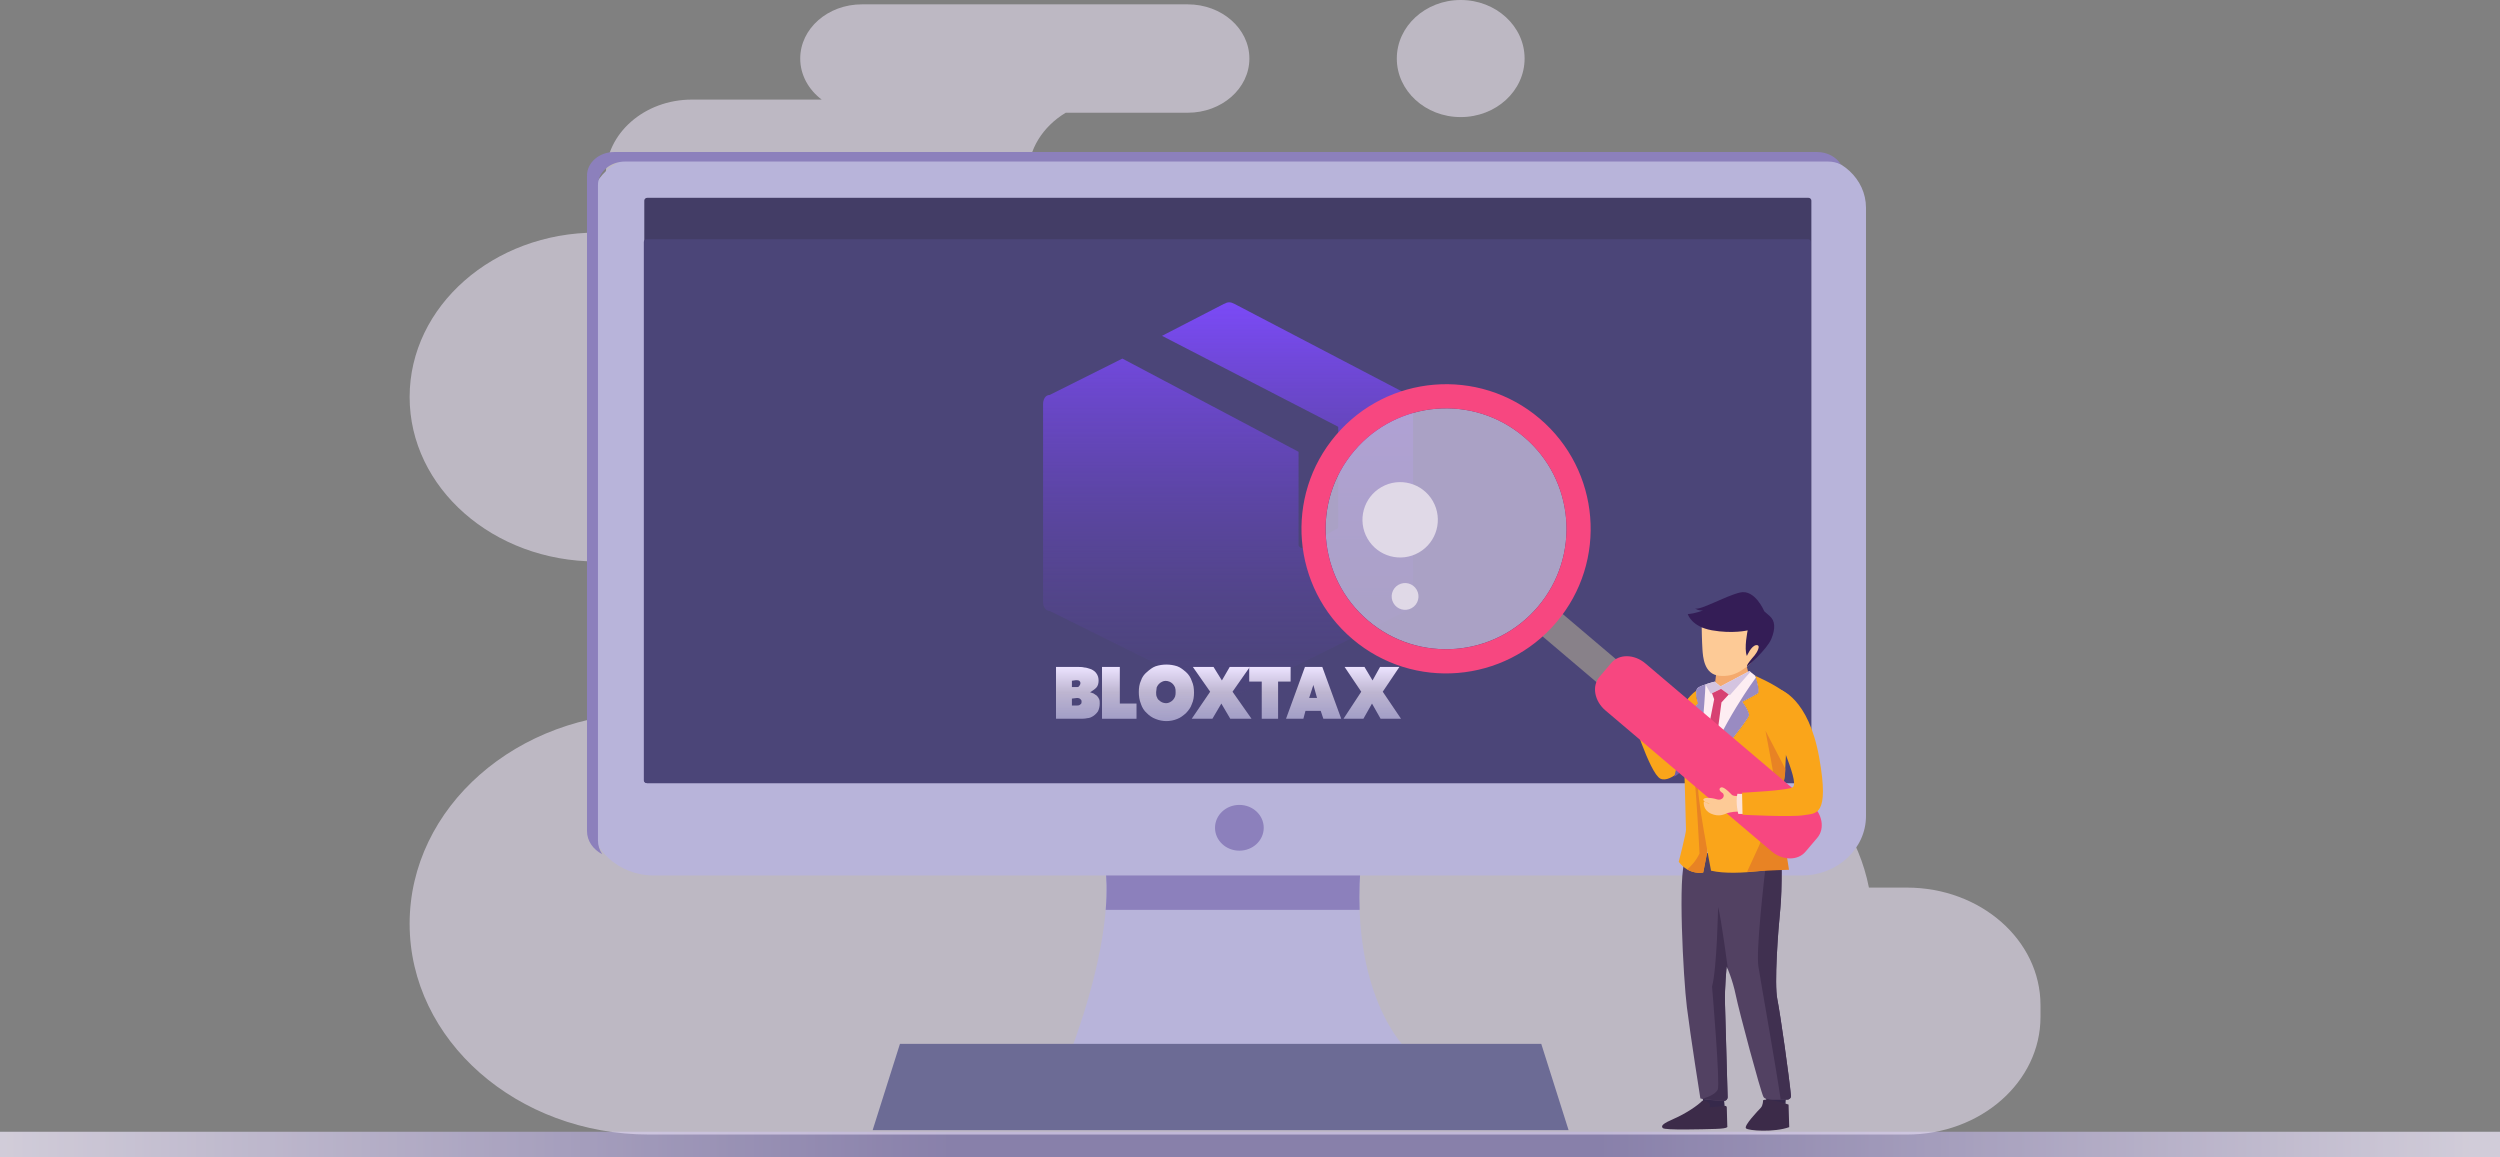 <svg width="592" height="274" viewBox="0 0 592 274" fill="none" xmlns="http://www.w3.org/2000/svg">
<rect x="0" y="0" width="592" height="274" fill="#808080" stroke="none"/>
<g opacity="0.7">
<rect width="592" height="6" transform="translate(0 268)" fill="url(#paint0_linear_1951_16500)"/>
</g>
<g opacity="0.53">
<path d="M97 94.017C97 72.514 116.821 55.081 141.272 55.081H150.507C146.187 51.792 143.451 46.938 143.451 41.519C143.451 31.615 152.581 23.585 163.843 23.585H194.578C191.471 21.231 189.494 17.754 189.494 13.863C189.494 6.776 196.028 1.031 204.084 1.031H281.262C289.32 1.031 295.854 6.776 295.854 13.863C295.854 20.95 289.32 26.695 281.262 26.695H252.364C246.985 29.924 243.45 35.358 243.45 41.519C243.45 46.938 246.186 51.792 250.506 55.081H298.032C322.484 55.081 342.304 72.513 342.304 94.017C342.304 115.52 322.484 132.954 298.032 132.954H360.993C372.255 132.954 381.386 140.984 381.386 150.888C381.386 160.792 372.255 168.822 360.993 168.822H386.647C414.676 168.822 437.942 186.694 442.562 210.183H451.545C469.02 210.183 483.188 222.642 483.188 238.013V240.832C483.188 256.202 469.02 268.662 451.545 268.662H153.761C122.414 268.662 97 246.313 97 218.741C97 191.171 122.414 168.82 153.761 168.82H253.131C241.869 168.82 232.739 160.79 232.739 150.886C232.739 140.982 241.869 132.952 253.131 132.952H141.272C116.821 132.952 97 115.52 97 94.015V94.017Z" fill="#F4EBFF"/>
<path d="M345.895 27.725C354.251 27.725 361.025 21.519 361.025 13.863C361.025 6.207 354.251 0 345.895 0C337.539 0 330.765 6.207 330.765 13.863C330.765 21.519 337.539 27.725 345.895 27.725Z" fill="#F4EBFF"/>
</g>
<path d="M261.117 202.453C261.117 202.453 265.887 215.502 253.631 248.731H333.31C333.31 248.731 319.013 235.682 322.418 202.453H261.129H261.117Z" fill="#B8B4DA"/>
<path d="M321.962 215.46C321.824 211.517 321.939 207.192 322.421 202.453H261.131C261.131 202.453 262.564 206.406 261.83 215.46H321.962Z" fill="#8C80BC"/>
<path d="M152.902 36.898H428.602C435.928 36.898 441.867 42.413 441.867 49.193V193.233C441.867 201.001 435.057 207.313 426.676 207.313H154.817C146.436 207.313 139.626 201.001 139.626 193.233V49.193C139.626 42.403 145.576 36.898 152.891 36.898H152.902Z" fill="#B8B4DA"/>
<path d="M141.597 199.05V43.829C141.597 40.743 144.477 38.252 148.035 38.252H432.883C433.99 38.252 435.018 38.513 435.933 38.94C434.848 37.199 432.737 36 430.297 36H145.437C141.88 36 139 38.502 139 41.578V196.788C139 199.134 140.457 201.177 142.625 202.282C141.97 201.334 141.597 200.218 141.597 199.03V199.05Z" fill="#8C80BC"/>
<path d="M428.222 46.839H153.278C152.885 46.839 152.567 47.134 152.567 47.498V184.79C152.567 185.154 152.885 185.449 153.278 185.449H428.222C428.614 185.449 428.933 185.154 428.933 184.79V47.498C428.933 47.134 428.614 46.839 428.222 46.839Z" fill="#433D66"/>
<path d="M428.137 56.642H153.148C152.768 56.642 152.46 56.927 152.46 57.279V184.806C152.46 185.158 152.768 185.444 153.148 185.444H428.137C428.517 185.444 428.825 185.158 428.825 184.806V57.279C428.825 56.927 428.517 56.642 428.137 56.642Z" fill="#4B4578"/>
<path d="M213.111 247.185L206.645 267.608H371.437L364.971 247.185H213.111Z" fill="#6C6B95"/>
<path d="M299.25 196.02C299.25 199.017 296.67 201.439 293.483 201.439C290.296 201.439 287.716 199.017 287.716 196.02C287.716 193.023 290.296 190.601 293.483 190.601C296.67 190.601 299.25 193.023 299.25 196.02Z" fill="#8C80BC"/>
<path d="M333.576 93.526L292.375 71.989C291.331 71.451 290.81 71.451 289.767 71.989L275.164 79.527L316.888 101.064V124.215C316.888 124.753 316.888 125.292 316.366 125.292L309.064 129.598C308.542 130.137 307.499 129.598 307.499 129.061V128.522V106.986L265.776 84.912L248.565 93.526C247.522 93.526 247.001 94.603 247.001 95.679V142.521C247.001 143.597 247.522 144.674 248.565 144.674L289.767 165.133C290.288 165.672 291.331 165.672 291.853 165.133L333.055 144.674C334.099 144.135 334.62 143.597 334.62 142.521V95.679C335.142 94.603 334.62 93.526 333.576 93.526Z" fill="url(#paint1_linear_1951_16500)"/>
<path d="M258.128 163.93C258.397 164.067 258.665 164.067 258.934 164.203C259.203 164.339 259.472 164.612 259.74 164.748C260.009 165.021 260.144 165.294 260.278 165.567C260.412 165.839 260.412 166.248 260.412 166.657C260.412 167.203 260.278 167.885 260.009 168.43C259.74 168.839 259.337 169.249 258.934 169.521C258.531 169.794 257.993 170.067 257.456 170.067C256.918 170.203 256.246 170.203 255.709 170.203H250.064V157.93H255.171C255.709 157.93 256.246 157.93 256.784 158.066C257.321 158.066 257.859 158.339 258.397 158.475C258.934 158.748 259.337 159.021 259.606 159.43C260.009 159.975 260.144 160.521 260.144 161.203C260.144 161.748 260.009 162.43 259.606 162.839C259.068 163.385 258.531 163.657 258.128 163.93ZM253.827 161.203V162.703H254.902C255.171 162.703 255.44 162.703 255.574 162.43C255.709 162.294 255.843 162.021 255.843 161.748C255.843 161.475 255.709 161.339 255.574 161.203C255.306 161.066 255.036 161.066 254.768 161.066L253.827 161.203ZM253.827 165.43V167.067H255.036C255.306 167.067 255.574 167.067 255.843 166.794C256.112 166.657 256.112 166.385 256.112 166.112C256.112 165.976 256.112 165.839 255.977 165.703C255.843 165.567 255.843 165.567 255.709 165.43C255.574 165.43 255.44 165.294 255.306 165.294C255.171 165.294 255.036 165.294 254.902 165.294L253.827 165.43Z" fill="url(#paint2_linear_1951_16500)"/>
<path d="M261.088 157.93H265.173V166.601H269.126V170.203H260.956V157.93H261.088Z" fill="url(#paint3_linear_1951_16500)"/>
<path d="M269.671 163.876C269.671 162.926 269.799 161.977 270.183 161.164C270.44 160.35 270.952 159.672 271.593 159.13C272.234 158.588 272.875 158.045 273.644 157.774C275.31 157.232 277.104 157.232 278.77 157.774C279.539 158.045 280.18 158.588 280.82 159.13C281.461 159.672 281.974 160.486 282.23 161.299C282.614 162.113 282.742 163.062 282.742 164.011C282.742 164.96 282.614 165.909 282.23 166.723C281.974 167.536 281.461 168.214 280.82 168.892C280.18 169.434 279.539 169.977 278.77 170.248C277.104 170.926 275.31 170.926 273.644 170.248C272.875 169.977 272.106 169.434 271.593 168.892C270.952 168.35 270.44 167.536 270.183 166.723C269.799 165.773 269.671 164.824 269.671 163.876ZM273.772 163.876C273.772 164.282 273.772 164.689 273.9 164.96C274.028 165.231 274.156 165.638 274.413 165.773C274.669 166.045 274.925 166.18 275.181 166.316C275.822 166.587 276.463 166.587 276.975 166.316C277.232 166.18 277.488 166.045 277.745 165.773C278.001 165.502 278.129 165.231 278.257 164.96C278.385 164.553 278.385 164.282 278.385 163.876C278.385 163.469 278.385 163.198 278.257 162.791C278.129 162.52 278.001 162.248 277.745 161.977C277.488 161.706 277.232 161.57 276.975 161.435C276.335 161.164 275.694 161.164 275.181 161.435C274.925 161.57 274.669 161.706 274.413 161.977C274.156 162.248 274.028 162.52 273.9 162.791C273.9 163.198 273.772 163.604 273.772 163.876Z" fill="url(#paint4_linear_1951_16500)"/>
<path d="M289.214 166.601L287.096 170.203H282.199L286.567 163.8L282.464 157.93H287.361L289.346 161.132L291.199 157.93H295.964L291.861 163.8L296.361 170.203H291.331L289.214 166.601Z" fill="url(#paint5_linear_1951_16500)"/>
<path d="M302.78 170.203H298.781V161.398H295.814V157.93H305.618V161.398H302.651V170.203H302.78Z" fill="url(#paint6_linear_1951_16500)"/>
<path d="M309.012 157.93H313.12L317.602 170.203H313.369L312.746 168.336H309.136L308.638 170.203H304.53L309.012 157.93ZM311.004 162.199L310.008 165.267H311.875L311.004 162.199Z" fill="url(#paint7_linear_1951_16500)"/>
<path d="M324.889 166.601L322.853 170.203H318.144L322.344 163.8L318.399 157.93H323.107L325.016 161.132L326.798 157.93H331.379L327.434 163.8L331.761 170.203H326.925L324.889 166.601Z" fill="url(#paint8_linear_1951_16500)"/>
<path d="M390.303 166.661C390.303 166.661 389.387 165.601 389.593 164.953C389.778 164.376 389.706 164.572 389.799 164.335C389.83 164.253 389.881 164.078 389.881 164.078C389.881 164.078 390.396 162.493 389.964 162.143C389.531 161.793 389.099 162.03 388.996 162.905C388.893 163.78 387.38 163.841 387.144 162.431C386.907 161.021 386.125 159.488 385.662 159.889C385.198 160.291 385.62 161.433 385.62 161.433C385.62 161.433 385.559 161.454 385.466 161.155C385.373 160.857 385.497 160.064 385.281 160.167C385.065 160.27 383.613 160.815 383.706 162.74C383.799 164.654 384.993 165.447 385.425 165.817C385.857 166.198 387.03 167.804 387.051 168.442C387.051 168.442 390.447 167.732 390.293 166.661H390.303Z" fill="#FDCA96"/>
<path d="M390.024 165.413L390.528 166.761L386.73 169.098L386.113 167.471C387.091 166.288 390.024 165.413 390.024 165.413Z" fill="white"/>
<path d="M399.87 165.357C397.935 167.827 395.393 175.031 395.393 175.031C395.393 175.031 394.693 173.333 394.436 174.712L390.37 165.737C390.37 165.737 386.696 167.425 386.099 168.454C386.099 168.454 390.638 183.182 393.18 184.386C395.732 185.58 399.993 180.445 399.993 180.445L401.99 166.448C402.175 165.285 400.014 165.171 399.87 165.357Z" fill="#FAA51A"/>
<path d="M398.333 171.051C398.22 169.363 400.001 166.265 401.534 165.668C401.74 165.833 401.864 166.069 401.822 166.388L400.279 180.283C400.279 180.283 398.416 182.753 396.471 183.926C397.325 180.674 398.591 174.787 398.333 171.051Z" fill="#745EA9"/>
<path d="M408.118 259.134L408.468 262.634C408.468 262.634 405.051 264.095 404.444 263.395C403.836 262.706 403.414 262.881 403.414 262.881L403.126 258.455L408.118 259.124V259.134Z" fill="#36294B"/>
<path d="M423.021 258.059L422.805 261.415L418.359 261.188L417.824 257.452L423.021 258.059Z" fill="#36294B"/>
<path d="M421.83 201.474C421.83 201.474 422.077 210.254 421.573 215.286C421.058 220.319 420.111 232.896 420.873 236.632C421.573 240.069 423.703 255.127 424.105 259.49C424.146 259.974 423.744 260.386 423.24 260.396C421.274 260.396 418.135 260.725 417.6 259.768C416.91 258.533 411.795 239.411 411.034 235.664C410.272 231.918 408.872 228.831 408.872 228.831C408.872 228.831 408.358 233.863 408.471 237.62L409.099 259.789C409.119 260.334 408.636 260.767 408.07 260.715C406.279 260.55 404.097 260.52 402.646 260.108C402.646 260.108 400.309 245.37 399.455 238.495C398.601 231.62 397.284 206.6 399.085 203.708C400.886 200.826 421.83 201.485 421.83 201.485V201.474Z" fill="#524162"/>
<path d="M424.104 259.479C424.146 259.963 423.755 260.375 423.24 260.385C422.818 260.385 422.262 260.385 421.665 260.365C420.657 253.325 417.085 233.225 416.396 228.912C415.799 225.176 417.59 209.244 418.536 201.412C420.523 201.433 421.83 201.474 421.83 201.474C421.83 201.474 422.077 210.253 421.573 215.286C421.058 220.318 420.111 232.895 420.873 236.631C421.573 240.069 423.703 255.126 424.104 259.49V259.479Z" fill="#403050"/>
<path d="M406.843 214.76C407.564 217.25 409.179 229.539 409.179 229.539C408.994 229.086 408.881 228.819 408.881 228.819C408.881 228.819 408.366 233.851 408.48 237.608L409.107 259.777C409.128 260.322 408.644 260.755 408.078 260.703C406.586 260.569 404.877 260.477 403.169 260.137C404.394 259.89 406.277 259.036 406.761 258.038C407.378 256.761 405.413 233.615 405.413 233.615C406.596 229.189 406.843 214.76 406.843 214.76Z" fill="#403050"/>
<path d="M423.542 261.566C423.542 261.566 418.674 259.919 417.491 260.547C417.491 260.547 417.522 261.731 416.935 262.348C416.348 262.955 412.839 266.619 413.456 267.196C414.074 267.772 420.115 268.194 423.687 266.907L423.532 261.566H423.542Z" fill="#3C2B49"/>
<path d="M408.51 261.881C408.716 261.86 408.901 262.015 408.901 262.22L409.024 266.708C409.024 266.708 409.58 267.233 406.318 267.325C403.045 267.418 394.327 267.665 393.772 267.14C393.216 266.615 393.741 266.059 396.437 264.896C399.134 263.733 402.077 261.757 403.127 260.646C403.127 260.646 405.309 260.584 404.805 262.22C404.805 262.22 405.309 262.21 408.5 261.871L408.51 261.881Z" fill="#3C2B49"/>
<path d="M414.331 160.599L413.539 157.408L406.643 157.449L406.149 161.515C406.149 161.515 409.628 166.568 414.331 160.599Z" fill="#F4AA6E"/>
<path d="M402.961 148.532C402.961 148.532 403.012 151.918 403.136 153.729C403.259 155.541 403.496 159.678 407.15 160.028C410.803 160.378 412.749 158.464 414.025 157.599C414.025 157.599 418.1 153.513 417.421 152.35C416.732 151.187 415.877 147.616 412.265 147.863C408.652 148.11 402.961 148.532 402.961 148.532Z" fill="#FDCA96"/>
<path d="M403.247 144.55C402.043 144.633 401.395 144.077 401.395 144.077C402.64 144.591 408.455 141.164 412.026 140.31C415.598 139.456 417.779 144.756 417.779 144.756L419.066 145.878C420.352 147 420.476 148.811 419.447 151.302C418.407 153.792 413.838 157.745 413.838 157.745C413.23 157.786 414.918 155.851 415.474 155.213C416.03 154.564 417.11 152.681 415.906 152.763C414.702 152.846 413.663 155.336 413.663 155.336C412.932 153.566 413.848 149.274 413.848 149.274C413.848 149.274 410.277 150.129 405.378 149.254C400.479 148.379 399.666 145.415 399.666 145.415C401.477 145.291 403.237 144.561 403.237 144.561L403.247 144.55Z" fill="#341D56"/>
<path d="M415.691 160.055C415.691 160.055 416.906 163.77 416.268 164.202C415.619 164.634 412.624 166.199 412.624 166.199C412.624 166.199 414.199 168.268 414.199 169.348C414.199 170.429 402.692 184.364 402.692 184.364C402.692 184.364 399.471 169.276 400.191 168.556C400.902 167.846 402.116 166.559 402.116 166.559C402.116 166.559 401.107 163.554 402.116 162.844C403.125 162.134 406.048 161.413 406.048 161.413L407.406 162.555L414.271 158.912L415.701 160.055H415.691Z" fill="#FDEDF2"/>
<path d="M399.244 196.517C399.244 195.662 398.812 181.079 398.812 181.079C398.812 181.079 397.237 170.498 398.956 166.783C399.645 165.291 400.695 164.251 401.714 163.521C401.457 164.653 402.095 166.567 402.095 166.567C402.095 166.567 400.88 167.853 400.17 168.564C399.46 169.274 402.671 184.372 402.671 184.372L404.318 201.549L403.32 206.613C403.32 206.613 400.026 207.354 397.525 204.081C397.525 204.081 399.244 197.381 399.244 196.517Z" fill="#FAA51A"/>
<path d="M402.445 202.098C402.445 202.098 401.601 184.838 400.922 181.833C400.582 180.32 400.839 178.437 401.189 176.924C401.899 180.722 402.671 184.375 402.671 184.375L404.318 201.553L403.32 206.616C403.32 206.616 401.488 207.028 399.522 205.875C400.397 205.134 401.621 203.879 402.445 202.098Z" fill="#E88324"/>
<path d="M406.034 161.413L407.393 162.555L414.257 158.912L414.494 159.108L409.626 164.634L407.537 163.111L405.128 164.295L403.852 162.061C404.933 161.691 406.044 161.413 406.044 161.413H406.034Z" fill="#D4C4E0"/>
<path d="M405.913 165.582L405.409 164.162L407.539 163.122L409.371 164.45L407.642 166.333L406.52 174.845L403.217 183.716C402.877 184.128 402.682 184.375 402.682 184.375C402.682 184.375 402.589 183.953 402.445 183.253L405.913 165.582Z" fill="#D74172"/>
<path d="M403.209 183.711C407.542 171.484 415.806 160.44 415.806 160.44C416.094 161.408 416.774 163.847 416.259 164.197C415.611 164.629 412.616 166.194 412.616 166.194C412.616 166.194 414.19 168.262 414.19 169.343C414.19 170.28 405.483 180.942 403.219 183.711H403.209Z" fill="#998BC2"/>
<path d="M400.172 168.555C400.882 167.845 402.097 166.558 402.097 166.558C402.097 166.558 401.088 163.553 402.097 162.843C402.488 162.565 403.157 162.287 403.846 162.061C403.795 165.56 402.241 182.274 402.241 182.274C401.387 178.106 399.627 169.111 400.172 168.565V168.555Z" fill="#998BC2"/>
<path d="M402.681 184.37C402.681 184.37 414.188 170.425 414.188 169.354C414.188 168.284 412.613 166.205 412.613 166.205C412.613 166.205 415.618 164.63 416.256 164.208C416.905 163.776 415.68 160.061 415.68 160.061C415.68 160.061 420.394 162.026 423.615 164.64L422.679 183.372L421.341 191.533L423.132 205.232C423.132 205.232 411.604 207.682 405.172 206.179C405.172 206.179 401.529 187.2 402.167 185.698C402.249 185.513 402.414 185.049 402.671 184.38L402.681 184.37Z" fill="#FAA51A"/>
<path d="M413.7 206.467L416.623 200.097C416.623 200.097 420.626 189.661 420.626 187.942C420.626 186.223 418.064 173.039 418.064 173.039L422.757 182.055L422.695 183.372L421.357 191.534L423.632 205.963C423.632 205.963 419.371 206.056 413.71 206.467H413.7Z" fill="#E88324"/>
<path d="M368.31 143.928L391.957 163.989L387.349 169.42L363.703 149.359L368.31 143.928Z" fill="#888189"/>
<path opacity="0.8" d="M323.983 146.968C335.994 157.157 353.994 155.675 364.183 143.664C374.372 131.654 372.89 113.653 360.88 103.464C348.869 93.275 330.868 94.757 320.679 106.768C310.49 118.778 311.972 136.779 323.983 146.968Z" fill="#C1B8D8"/>
<path d="M316.318 103.07C328.555 88.651 350.158 86.87 364.577 99.107C378.996 111.344 380.777 132.947 368.54 147.377C356.303 161.796 334.7 163.576 320.281 151.339C305.862 139.102 304.081 117.499 316.318 103.07ZM364.176 143.672C374.365 131.661 372.883 113.66 360.872 103.471C348.861 93.282 330.861 94.764 320.672 106.775C310.483 118.786 311.965 136.786 323.975 146.975C335.986 157.164 353.987 155.682 364.176 143.672Z" fill="#F74780"/>
<path d="M378.744 160.295L381.554 156.981C383.386 154.819 386.998 154.871 389.623 157.094L428.917 190.43C431.542 192.653 432.18 196.214 430.348 198.375L427.538 201.689C425.706 203.85 422.094 203.799 419.469 201.576L380.174 168.24C377.55 166.017 376.912 162.456 378.744 160.295Z" fill="#F74780"/>
<path d="M323.812 127.521C326.261 131.802 331.716 133.284 335.987 130.835C340.269 128.385 341.751 122.931 339.301 118.659C336.852 114.378 331.397 112.896 327.126 115.345C322.844 117.795 321.362 123.25 323.812 127.521Z" fill="#E0D9E7"/>
<path d="M329.97 142.818C330.845 144.341 332.78 144.866 334.303 143.991C335.826 143.116 336.351 141.181 335.476 139.658C334.601 138.135 332.666 137.61 331.143 138.485C329.62 139.36 329.095 141.294 329.97 142.818Z" fill="#E0D9E7"/>
<path d="M412.059 188.362C412.059 188.362 410.607 188.712 410.083 188.197C409.609 187.734 409.764 187.909 409.578 187.693C409.517 187.621 409.372 187.487 409.372 187.487C409.372 187.487 408.086 186.232 407.551 186.458C407.016 186.695 407.036 187.23 407.839 187.744C408.642 188.269 407.983 189.731 406.511 189.268C405.039 188.805 403.197 188.794 403.362 189.432C403.527 190.07 404.834 190.225 404.834 190.225C404.834 190.225 404.834 190.297 404.494 190.235C404.165 190.173 403.455 189.679 403.444 189.937C403.444 190.194 403.29 191.83 405.194 192.685C407.088 193.529 408.405 192.788 408.971 192.561C409.537 192.335 411.647 192.016 412.264 192.294C412.264 192.294 413.17 188.733 412.059 188.352V188.362Z" fill="#FDCA96"/>
<path d="M413.104 192.75L411.622 192.73C411.622 192.73 410.933 190.146 411.406 187.975L412.785 187.995L413.094 192.75H413.104Z" fill="#FDE2D7"/>
<path d="M421.504 163.302C421.504 163.302 428.245 165.206 430.777 179.347C433.309 193.488 429.964 192.531 427.134 193.035C424.303 193.55 412.632 192.932 412.632 192.932L412.519 187.714C412.519 187.714 423.85 187.2 424.602 186.356C425.343 185.502 424.252 182.311 422.564 177.855C420.876 173.398 419.744 164.279 421.504 163.302Z" fill="#FAA51A"/>
<defs>
<linearGradient id="paint0_linear_1951_16500" x1="0" y1="3" x2="592" y2="3" gradientUnits="userSpaceOnUse">
<stop stop-color="#F4EDFF"/>
<stop offset="0.38" stop-color="#8C80BC"/>
<stop offset="0.64" stop-color="#8C80BC"/>
<stop offset="0.99" stop-color="#F4EDFF"/>
</linearGradient>
<linearGradient id="paint1_linear_1951_16500" x1="290.913" y1="71.586" x2="290.913" y2="165.537" gradientUnits="userSpaceOnUse">
<stop stop-color="#7B4AF7"/>
<stop offset="1" stop-color="#5E41A8" stop-opacity="0"/>
</linearGradient>
<linearGradient id="paint2_linear_1951_16500" x1="255.238" y1="157.93" x2="255.238" y2="170.203" gradientUnits="userSpaceOnUse">
<stop stop-color="#ECE3FF"/>
<stop offset="0.484" stop-color="#BEB6D1"/>
<stop offset="1" stop-color="#B8B4DA" stop-opacity="0.8"/>
</linearGradient>
<linearGradient id="paint3_linear_1951_16500" x1="265.041" y1="157.93" x2="265.041" y2="170.203" gradientUnits="userSpaceOnUse">
<stop stop-color="#ECE3FF"/>
<stop offset="0.484" stop-color="#BEB6D1"/>
<stop offset="1" stop-color="#B8B4DA" stop-opacity="0.8"/>
</linearGradient>
<linearGradient id="paint4_linear_1951_16500" x1="276.207" y1="157.367" x2="276.207" y2="170.757" gradientUnits="userSpaceOnUse">
<stop stop-color="#ECE3FF"/>
<stop offset="0.484" stop-color="#BEB6D1"/>
<stop offset="1" stop-color="#B8B4DA" stop-opacity="0.8"/>
</linearGradient>
<linearGradient id="paint5_linear_1951_16500" x1="289.28" y1="157.93" x2="289.28" y2="170.203" gradientUnits="userSpaceOnUse">
<stop stop-color="#ECE3FF"/>
<stop offset="0.484" stop-color="#BEB6D1"/>
<stop offset="1" stop-color="#B8B4DA" stop-opacity="0.8"/>
</linearGradient>
<linearGradient id="paint6_linear_1951_16500" x1="300.716" y1="157.93" x2="300.716" y2="170.203" gradientUnits="userSpaceOnUse">
<stop stop-color="#ECE3FF"/>
<stop offset="0.484" stop-color="#BEB6D1"/>
<stop offset="1" stop-color="#B8B4DA" stop-opacity="0.8"/>
</linearGradient>
<linearGradient id="paint7_linear_1951_16500" x1="311.066" y1="157.93" x2="311.066" y2="170.203" gradientUnits="userSpaceOnUse">
<stop stop-color="#ECE3FF"/>
<stop offset="0.484" stop-color="#BEB6D1"/>
<stop offset="1" stop-color="#B8B4DA" stop-opacity="0.8"/>
</linearGradient>
<linearGradient id="paint8_linear_1951_16500" x1="324.953" y1="157.93" x2="324.953" y2="170.203" gradientUnits="userSpaceOnUse">
<stop stop-color="#ECE3FF"/>
<stop offset="0.484" stop-color="#BEB6D1"/>
<stop offset="1" stop-color="#B8B4DA" stop-opacity="0.8"/>
</linearGradient>
</defs>
</svg>
